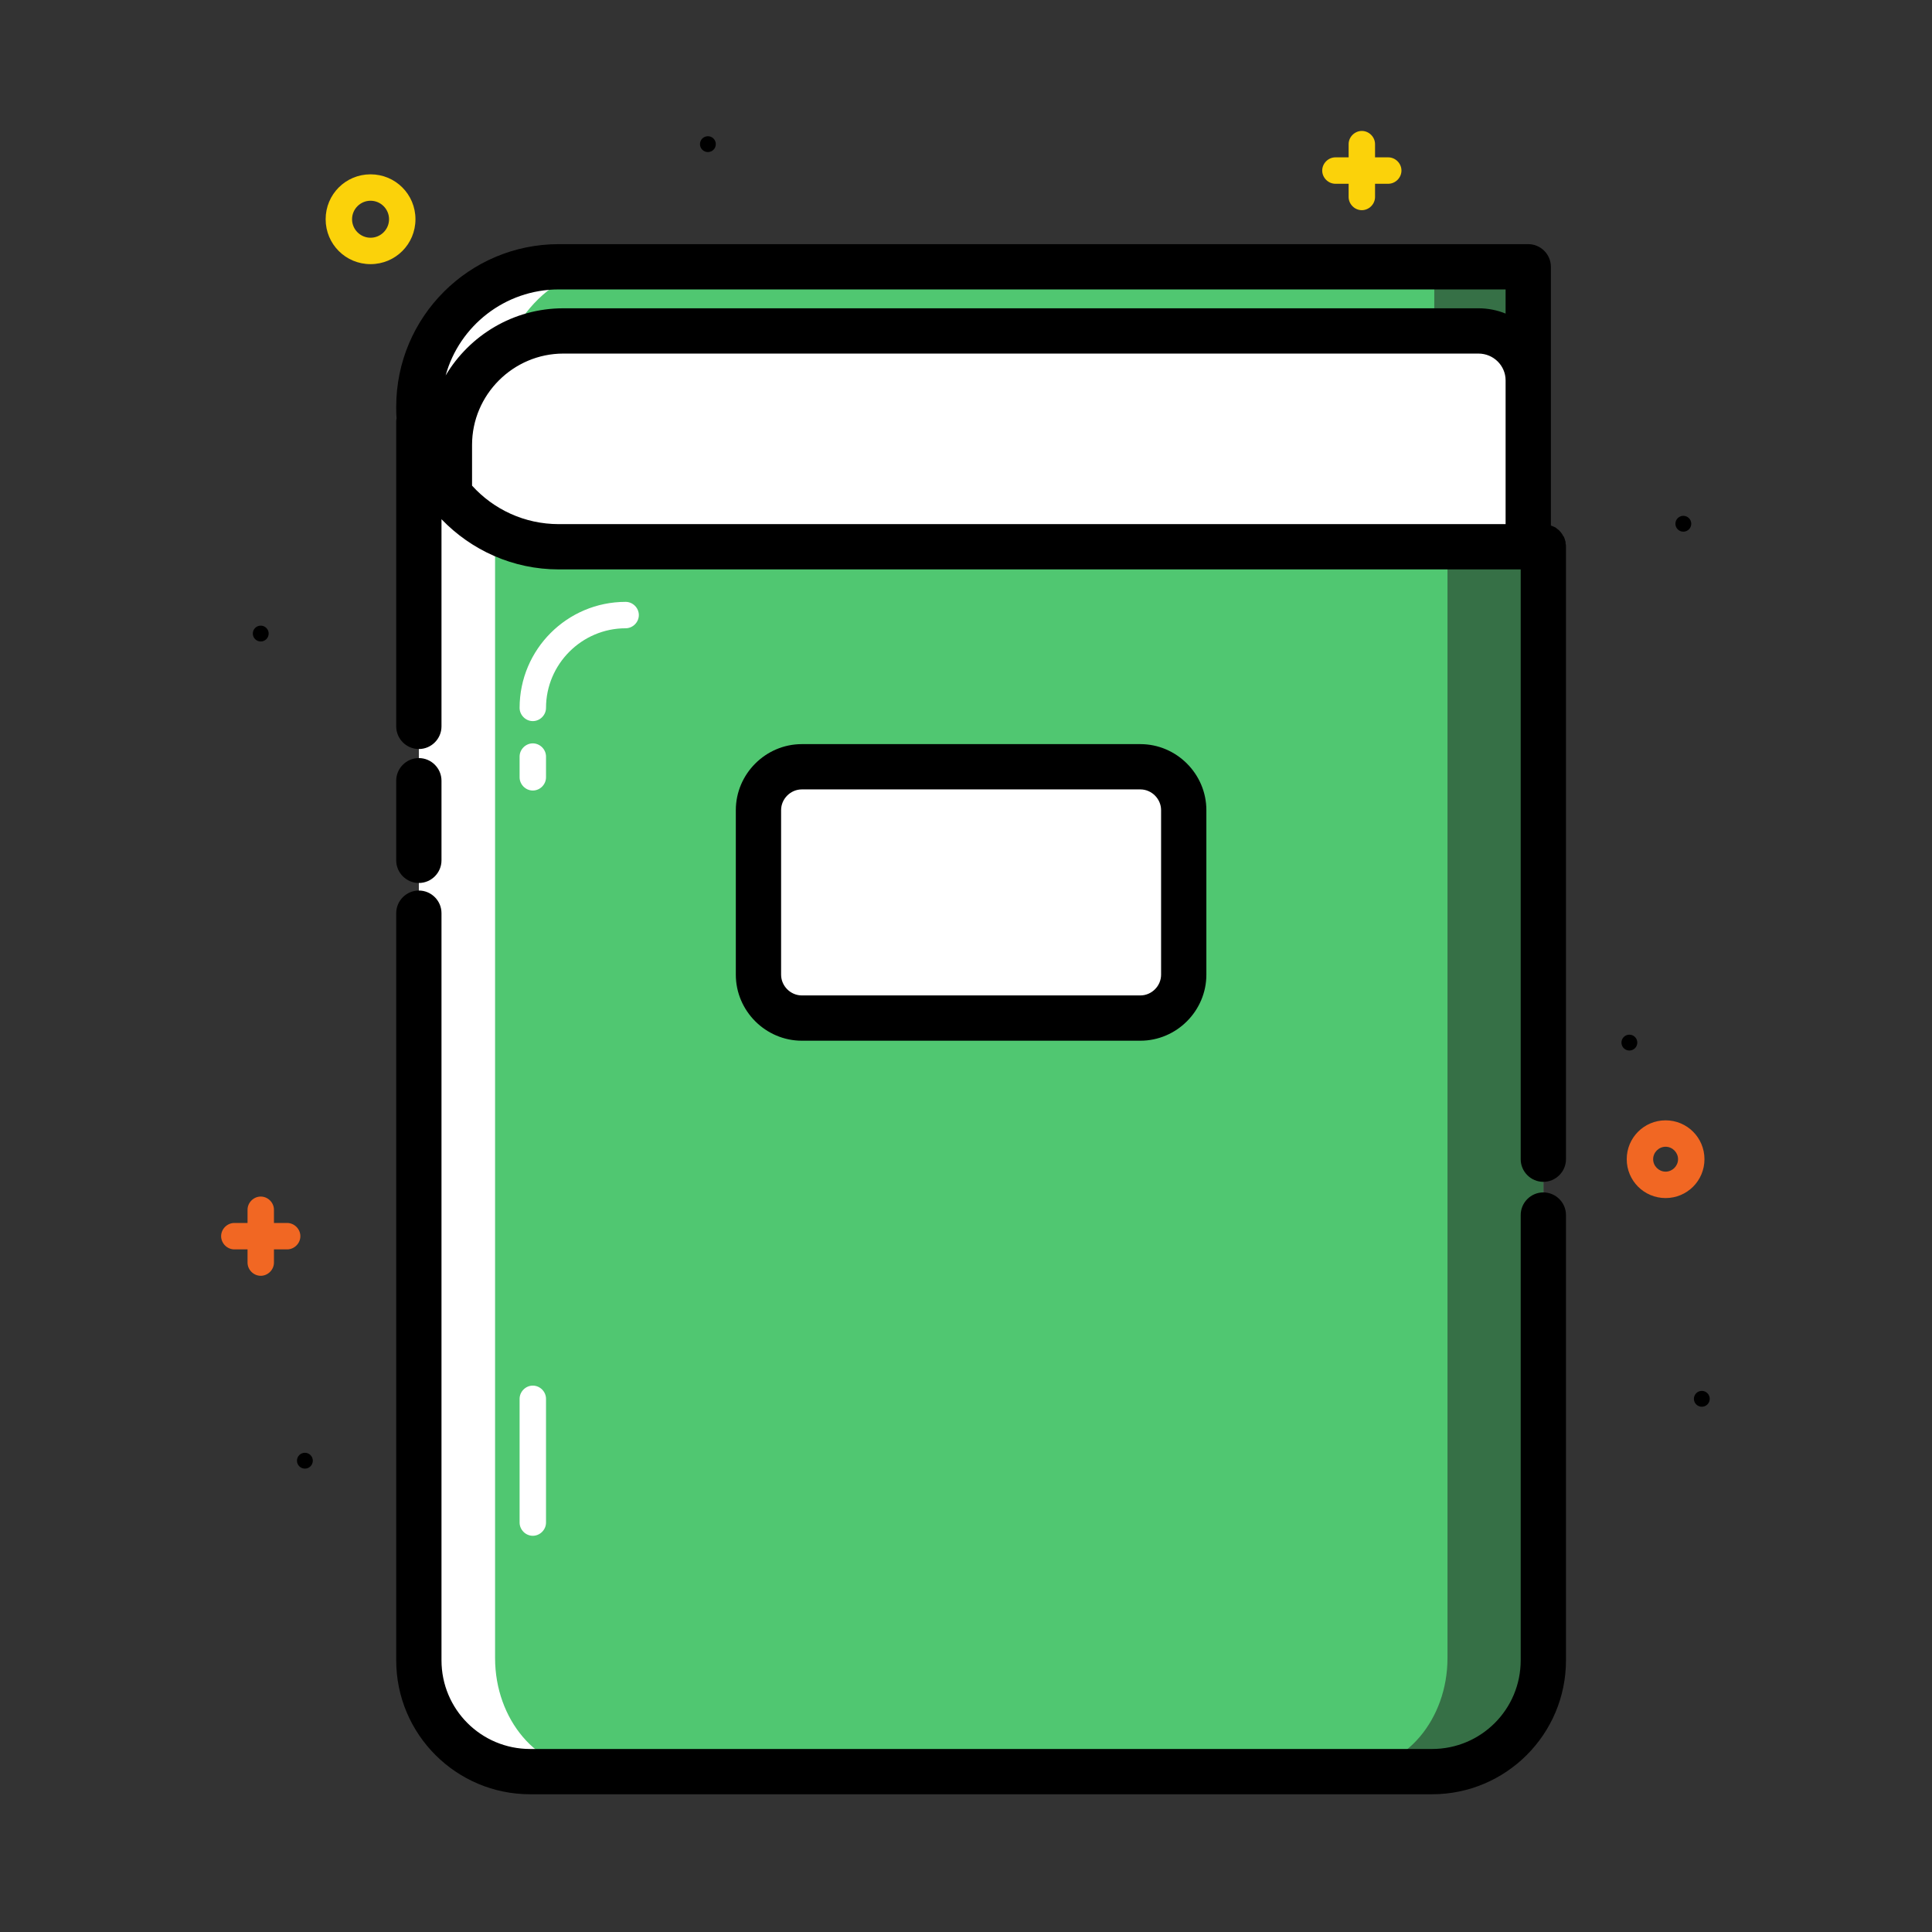 <?xml version="1.0" ?>
<svg id="Layer_1"
     style="enable-background:new 0 0 512 512;"
     version="1.1"
     viewBox="0 0 512 512"
     xml:space="preserve"
     xmlns="http://www.w3.org/2000/svg"
     xmlns:xlink="http://www.w3.org/1999/xlink">
  <rect x="0" y="0" width="512" height="512" fill="#333333" stroke="none"/>
  <g>
    <path class="st0" style="fill:#F16723;" d="M441.4,317.5c-5.7,0-10.3-4.6-10.3-10.3s4.6-10.3,10.3-10.3s10.3,
    4.6,10.3,10.3S447.1,317.5,441.4,317.5z    M441.4,303.9c-1.8,0-3.3,1.5-3.3,3.3c0,1.8,
    1.5,3.3,3.3,3.3c1.8,0,3.3-1.5,3.3-3.3C444.7,305.4,443.2,303.9,441.4,303.9z"/>
    <circle cx="80.8" cy="387.1" r="2.1"/>
    <circle cx="69.1" cy="167.9" r="2.1"/>
    <circle cx="446.1" cy="138.8" r="2.1"/>
    <circle cx="187.6" cy="38.2" r="2.1"/>
    <circle cx="431.8" cy="276.3" r="2.1"/>
    <circle cx="451" cy="370.7" r="2.1"/>
    <path class="st1" style="fill:#FBD20A;" d="M98.2,70c-6.6,0-11.9-5.3-11.9-11.9c0-6.6,5.3-11.9,11.9-11.9c6.6,0,11.9,
    5.3,11.9,11.9   C110.1,64.7,104.8,70,98.2,70z M98.2,53.2c-2.7,0-4.9,2.2-4.9,4.9c0,2.7,2.2,4.9,
    4.9,4.9c2.7,0,4.9-2.2,4.9-4.9   C103.1,55.4,100.9,53.2,98.2,53.2z"/>
    <path class="st0" style="fill:#F16723;" d="M76.1,324.1h-3.5v-3.5c0-1.9-1.6-3.5-3.5-3.5s-3.5,1.6-3.5,
    3.5v3.5h-3.5c-1.9,0-3.5,1.6-3.5,3.5   s1.6,3.5,3.5,3.5h3.5v3.5c0,1.9,1.6,3.5,3.5,
    3.5s3.5-1.6,3.5-3.5v-3.5h3.5c1.9,0,3.5-1.6,3.5-3.5S78,324.1,76.1,324.1z"/>
    <path class="st3" style="fill:#FFFFFF;" d="M407.5,144.1l-2.5-1.3v-72H148.1c-20.5,0-37.1,16.6-37.1,37.1l0,0c0,1.2,
    0.1,2.3,0.2,3.4H111v328.1   c0,16.3,13.2,29.5,29.5,29.5h239c16.3,0,29.5-13.2,29.5-29.5V144.2L407.5,144.1z"/>
    <path class="st4" style="fill:#367046;" d="M407.7,144.1l-2.1-1.3v-72H183.4c-17.7,0-32.1,16.6-32.1,37.1l0,0c0,1.2,0.1,
    2.3,0.1,3.4h-0.1v328.1   c0,16.3,11.4,29.5,25.5,29.5h206.7c14.1,0,25.5-13.2,
    25.5-29.5V144.2L407.7,144.1z"/>
    <path class="st2" style="fill:#50c771;" d="M382.2,144.1l-2.1-1.3v-72H162.6c-17.3,0-31.4,16.6-31.4,37.1l0,0c0,1.2,0.1,
    2.3,0.1,3.4h-0.1v328.1   c0,16.3,11.2,29.5,25,29.5h202.4c13.8,0,25-13.2,25-29.5V144.2L382.2,144.1z"/>
    <path class="st3" style="fill:#FFFFFF;" d="M405,144.7v-44c0-7.2-5.9-13.1-13.2-13.1H149.3c-16.7,0-30.2,13.5-30.2,
    30.2v12.9c0,0,10.4,13.1,33.4,13.9   C175.5,145.5,405,144.7,405,144.7z"/>
    <path class="st3" style="fill:#FFFFFF;" d="M141.2,407c-1.9,0-3.5-1.6-3.5-3.5v-32.8c0-1.9,1.6-3.5,3.5-3.5s3.5,1.6,
    3.5,3.5v32.8   C144.7,405.4,143.1,407,141.2,407z"/>
    <path d="M111,234c-3.3,0-6-2.7-6-6v-21.1c0-3.3,2.7-6,6-6s6,2.7,6,6V228C117,231.3,114.3,
    234,111,234z"/><g>
    <path d="M409,316c-3.3,0-6,2.7-6,6v118c0,13-10.5,23.5-23.5,23.5h-239c-13,
    0-23.5-10.5-23.5-23.5V242c0-3.3-2.7-6-6-6s-6,2.7-6,6    v198c0,19.6,15.9,35.5,35.5,35.5h239c19.6,
    0,35.5-15.9,35.5-35.5V322C415,318.7,412.3,316,409,316z"/>
    <path d="M414.9,144c0-0.1,0-0.1,0-0.2c0-0.3-0.1-0.5-0.2-0.8c0,0,0-0.1,0-0.1c-0.1-0.2-0.2-0.5-0.3-0.7c0,
    0,0-0.1-0.1-0.1    c-0.1-0.2-0.3-0.5-0.4-0.7c0,0-0.1-0.1-0.1-0.1c-0.1-0.2-0.3-0.4-0.5-0.6c0,0,
    0-0.1-0.1-0.1c-0.2-0.2-0.4-0.4-0.6-0.5    c0,0-0.1-0.1-0.1-0.1c-0.2-0.2-0.4-0.3-0.7-0.4c0,0,0,
    0,0,0c-0.2-0.1-0.5-0.2-0.7-0.3c0,0-0.1,0-0.1,0v-38.4V70.7c0-3.3-2.7-6-6-6    H148.1c-23.8,0-43.1,
    19.3-43.1,43.1c0,1,0,2,0.1,3c-0.1,0.4-0.1,0.8-0.1,1.1v80.6c0,3.3,2.7,6,6,6s6-2.7,
    6-6v-54.9    c7.9,8.2,18.9,13.3,31.1,13.3H403v156.3c0,3.3,2.7,6,6,6s6-2.7,6-6V144.9C415,
    144.6,415,144.3,414.9,144z M399,138.9H148.1    c-9.1,0-17.3-3.9-23-10.2v-10.8c0-13.3,
    10.9-24.2,24.2-24.2h242.5c4,0,7.2,3.2,7.2,7.1V138.9z M399,83.1c-2.2-0.9-4.7-1.4-7.2-1.4    H149.3c-13.3,
    0-24.9,7.2-31.2,17.8c3.6-13.1,15.7-22.8,30-22.8H399V83.1z"/></g>
    <path class="st3" style="fill:#FFFFFF;" d="M141.2,191.1c-1.9,0-3.5-1.6-3.5-3.5c0-15.5,12.6-28.1,28.1-28.1c1.9,0,3.5,
    1.6,3.5,3.5s-1.6,
    3.5-3.5,3.5   c-11.6,0-21.1,9.5-21.1,21.1C144.7,189.5,143.1,191.1,141.2,191.1z"/>
    <path class="st3" style="fill:#FFFFFF;" d="M141.2,209.5c-1.9,0-3.5-1.6-3.5-3.5v-5.5c0-1.9,1.6-3.5,3.5-3.5s3.5,1.6,
    3.5,3.5v5.5   C144.7,
    207.9,143.1,209.5,141.2,209.5z"/>
    <path class="st3" style="fill:#FFFFFF;" d="M302.2,269.8h-89.7c-6.3,0-11.5-5.1-11.5-11.5v-43.6c0-6.3,5.1-11.5,
    11.5-11.5h89.7c6.3,0,
    11.5,5.1,11.5,11.5   v43.6C313.7,264.6,308.6,269.8,302.2,269.8z"/>
    <path d="M302.2,275.8h-89.7c-9.6,0-17.5-7.9-17.5-17.5v-43.6c0-9.6,7.9-17.5,17.5-17.5h89.7c9.6,0,17.5,7.9,17.5,
    17.5v43.6   C319.7,267.9,311.8,275.8,302.2,275.8z M212.5,209.2c-3,0-5.5,2.5-5.5,5.5v43.6c0,3,2.5,
    5.5,5.5,5.5h89.7c3,0,5.5-2.5,5.5-5.5   v-43.6c0-3-2.5-5.5-5.5-5.5H212.5z"/>
    <path class="st1" style="fill:#FBD20A;" d="M367.9,41.7h-3.5v-3.5c0-1.9-1.6-3.5-3.5-3.5s-3.5,1.6-3.5,
    3.5v3.5h-3.5c-1.9,0-3.5,1.6-3.5,
    3.5   s1.6,3.5,3.5,3.5h3.5v3.5c0,1.9,1.6,3.5,3.5,3.5s3.5-1.6,3.5-3.5v-3.5h3.5c1.9,0,3.5-1.6,3.5-3.5S369.8,
    41.7,367.9,41.7z"/>
  </g>
</svg>